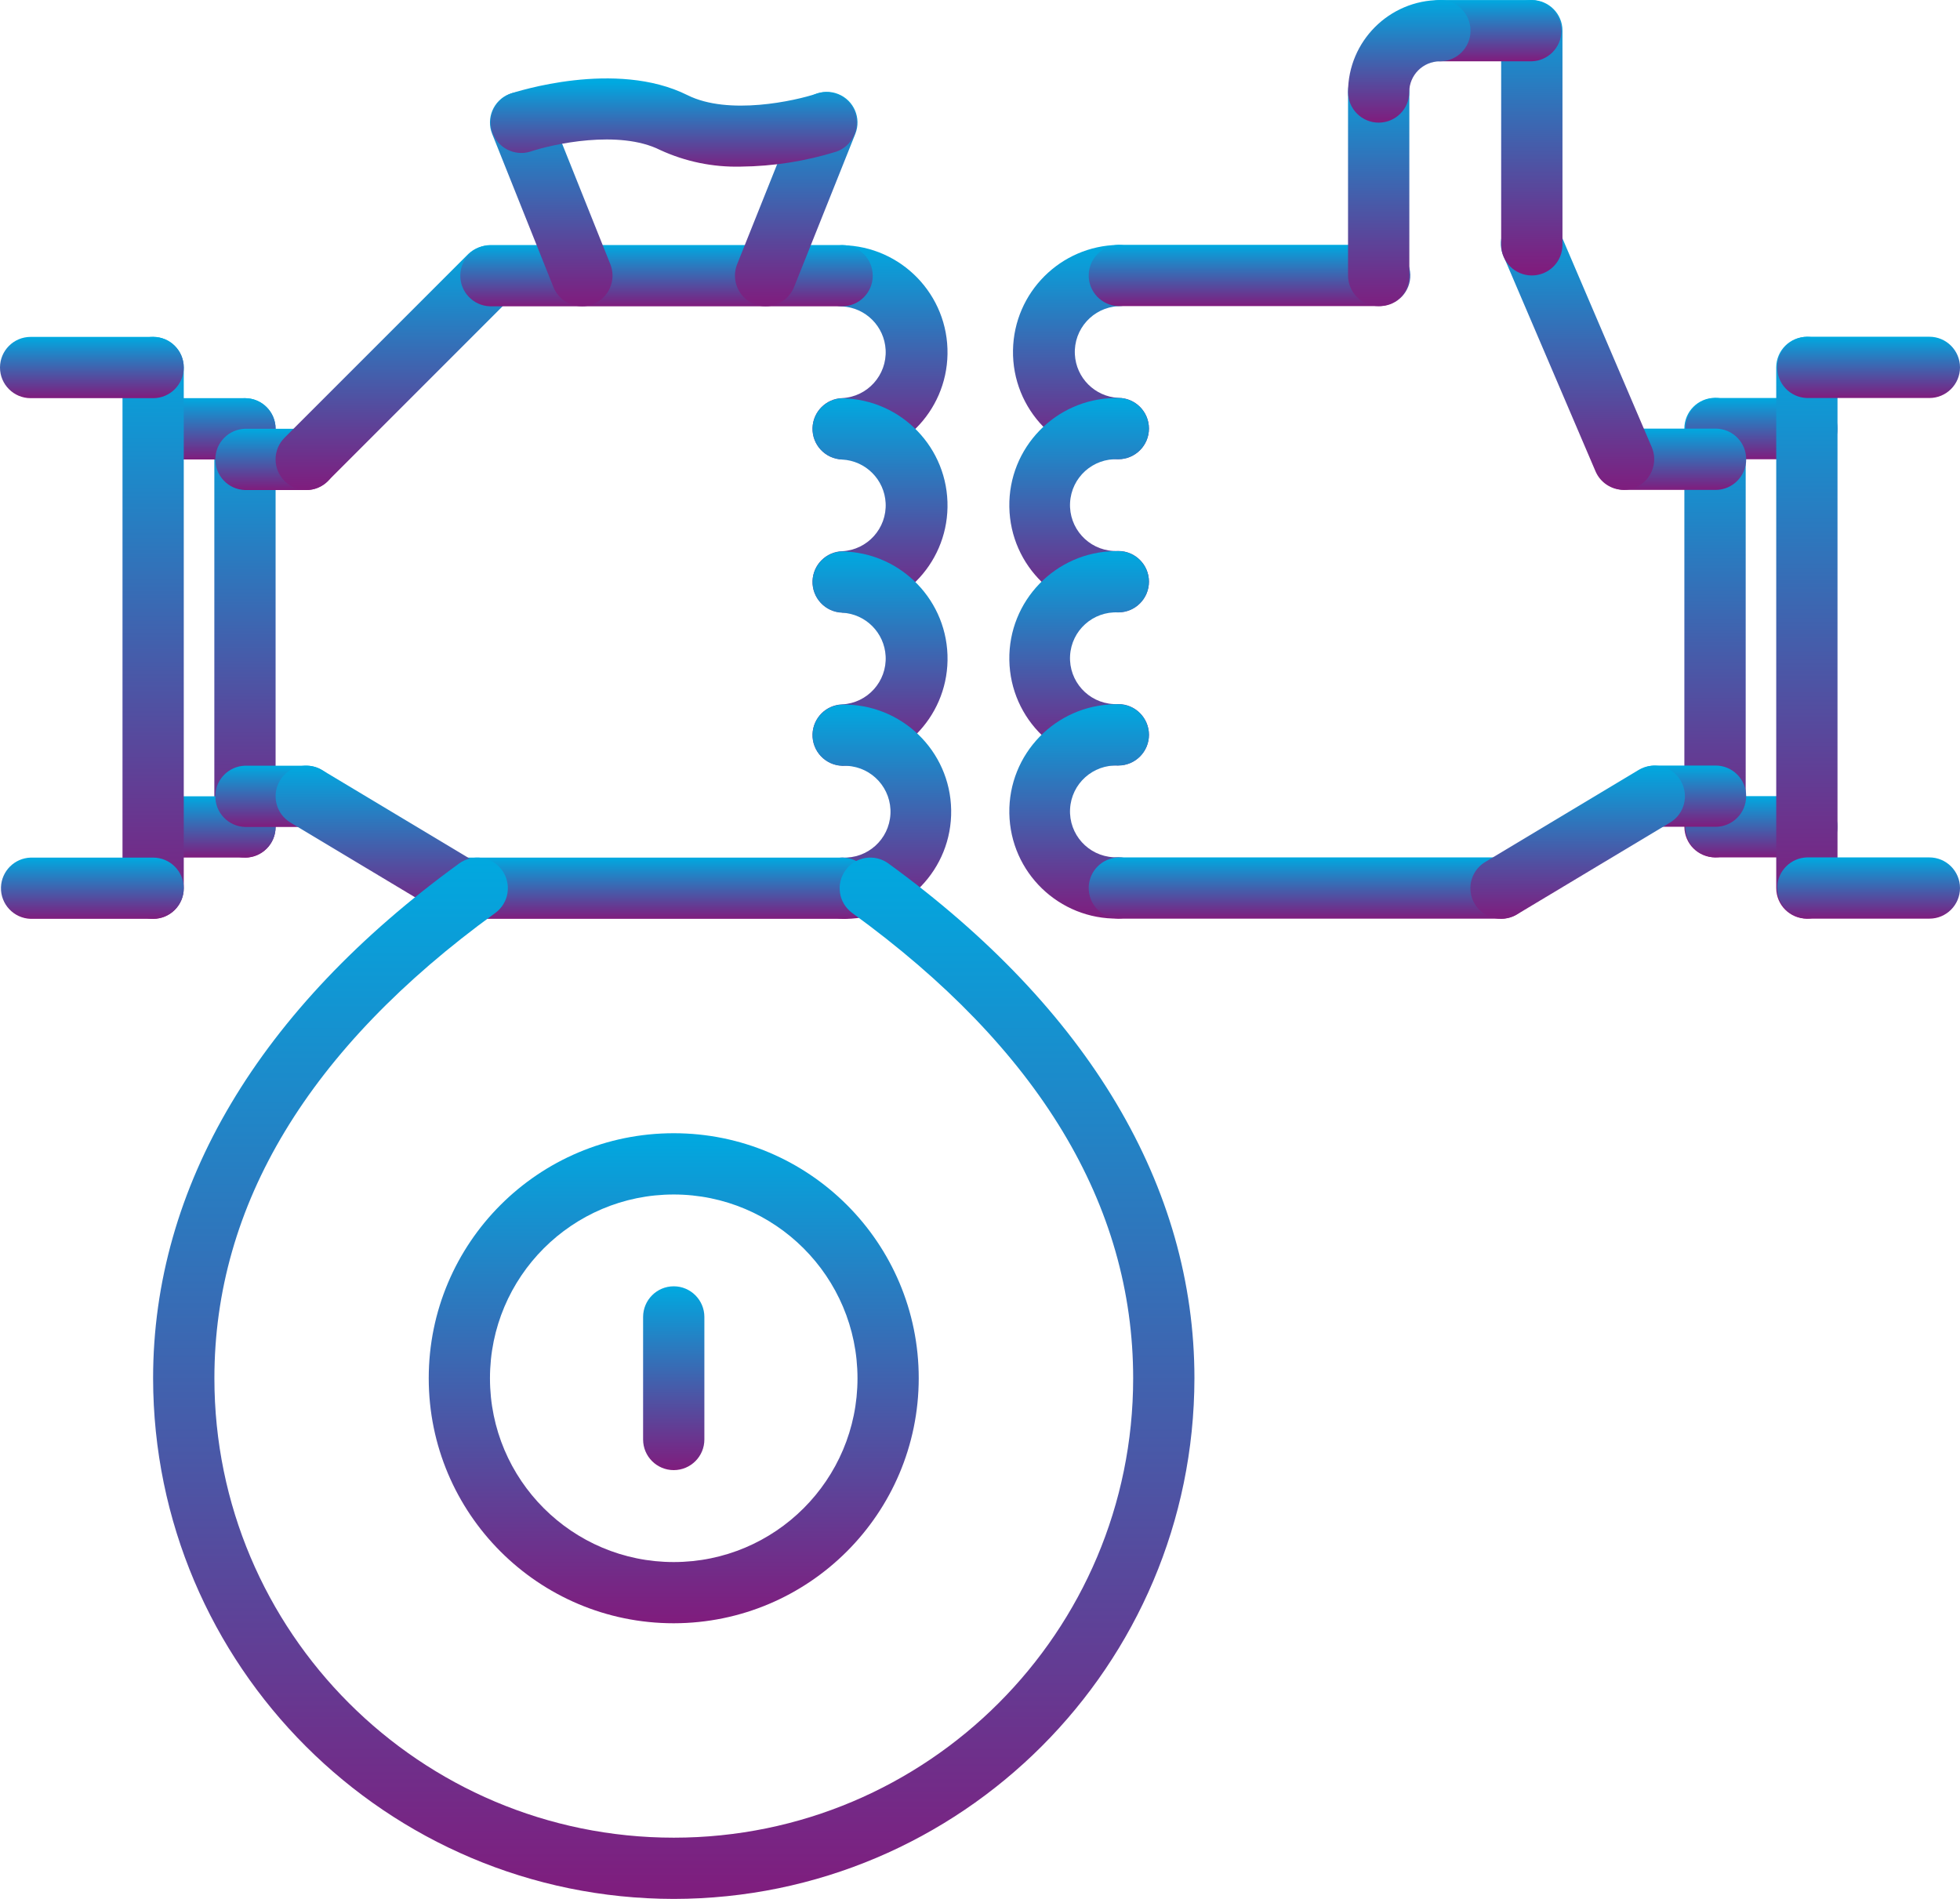 <?xml version="1.0" encoding="utf-8"?>
<!-- Generator: Adobe Illustrator 16.0.0, SVG Export Plug-In . SVG Version: 6.00 Build 0)  -->
<!DOCTYPE svg PUBLIC "-//W3C//DTD SVG 1.1//EN" "http://www.w3.org/Graphics/SVG/1.1/DTD/svg11.dtd">
<svg version="1.1" id="bribe" xmlns="http://www.w3.org/2000/svg" xmlns:xlink="http://www.w3.org/1999/xlink" x="0px" y="0px"
	 width="62px" height="60.063px" viewBox="0 0 62 60.063" enable-background="new 0 0 62 60.063" xml:space="preserve">
<linearGradient id="Path_18057_1_" gradientUnits="userSpaceOnUse" x1="-136.693" y1="399.669" x2="-136.693" y2="398.669" gradientTransform="matrix(1.938 0 0 -14.534 319.159 5821.521)">
	<stop  offset="0" style="stop-color:#00A9E0"/>
	<stop  offset="1" style="stop-color:#801C7D"/>
</linearGradient>
<path id="Path_18057" fill="url(#Path_18057_1_)" d="M54.251,27.119c-0.534,0-0.968-0.433-0.97-0.968c0,0,0-0.001,0-0.002V13.557
	c-0.001-0.535,0.432-0.971,0.967-0.973c0.535-0.001,0.971,0.431,0.973,0.966c0,0.003,0,0.005,0,0.007v12.594
	C55.221,26.686,54.787,27.119,54.251,27.119C54.252,27.119,54.252,27.119,54.251,27.119z"/>
<linearGradient id="Path_18058_1_" gradientUnits="userSpaceOnUse" x1="-218.699" y1="225.071" x2="-218.699" y2="224.071" gradientTransform="matrix(4.812 0 0 -1.938 1108.06 461.373)">
	<stop  offset="0" style="stop-color:#00A9E0"/>
	<stop  offset="1" style="stop-color:#801C7D"/>
</linearGradient>
<path id="Path_18058" fill="url(#Path_18058_1_)" d="M57.156,27.12h-2.905c-0.534-0.018-0.954-0.465-0.938-1
	c0.017-0.511,0.427-0.921,0.938-0.938h2.905c0.535,0,0.969,0.434,0.969,0.969S57.691,27.121,57.156,27.12L57.156,27.12z"/>
<linearGradient id="Path_18059_1_" gradientUnits="userSpaceOnUse" x1="-218.699" y1="225.071" x2="-218.699" y2="224.072" gradientTransform="matrix(4.812 0 0 -1.938 1108.06 448.78)">
	<stop  offset="0" style="stop-color:#00A9E0"/>
	<stop  offset="1" style="stop-color:#801C7D"/>
</linearGradient>
<path id="Path_18059" fill="url(#Path_18059_1_)" d="M57.156,14.526h-2.905c-0.534-0.017-0.954-0.465-0.938-0.999
	c0.017-0.511,0.427-0.921,0.938-0.938h2.905c0.535,0,0.969,0.434,0.969,0.969S57.691,14.527,57.156,14.526L57.156,14.526z"/>
<linearGradient id="Path_18060_1_" gradientUnits="userSpaceOnUse" x1="-136.693" y1="405.316" x2="-136.693" y2="404.316" gradientTransform="matrix(1.938 0 0 -18.403 322.065 7469.532)">
	<stop  offset="0" style="stop-color:#00A9E0"/>
	<stop  offset="1" style="stop-color:#801C7D"/>
</linearGradient>
<path id="Path_18060" fill="url(#Path_18060_1_)" d="M57.156,29.057c-0.535,0.001-0.969-0.433-0.969-0.967c0-0.001,0-0.001,0-0.002
	V11.62c0.002-0.535,0.437-0.968,0.972-0.966c0.532,0.002,0.964,0.433,0.966,0.966v16.469C58.125,28.623,57.691,29.057,57.156,29.057
	C57.156,29.057,57.156,29.057,57.156,29.057z"/>
<linearGradient id="Path_18061_1_" gradientUnits="userSpaceOnUse" x1="-227.977" y1="225.071" x2="-227.977" y2="224.072" gradientTransform="matrix(5.782 0 0 -1.938 1377.232 463.311)">
	<stop  offset="0" style="stop-color:#00A9E0"/>
	<stop  offset="1" style="stop-color:#801C7D"/>
</linearGradient>
<path id="Path_18061" fill="url(#Path_18061_1_)" d="M61.031,29.057h-3.875c-0.535-0.017-0.955-0.465-0.938-0.999
	c0.017-0.511,0.427-0.921,0.938-0.938h3.875c0.535,0,0.969,0.434,0.969,0.969S61.566,29.058,61.031,29.057L61.031,29.057z"/>
<linearGradient id="Path_18062_1_" gradientUnits="userSpaceOnUse" x1="-227.977" y1="225.071" x2="-227.977" y2="224.071" gradientTransform="matrix(5.782 0 0 -1.938 1377.232 446.842)">
	<stop  offset="0" style="stop-color:#00A9E0"/>
	<stop  offset="1" style="stop-color:#801C7D"/>
</linearGradient>
<path id="Path_18062" fill="url(#Path_18062_1_)" d="M61.031,12.589h-3.875c-0.535-0.018-0.955-0.465-0.938-1
	c0.017-0.511,0.427-0.921,0.938-0.938h3.875c0.535,0,0.969,0.435,0.969,0.97S61.566,12.59,61.031,12.589L61.031,12.589z"/>
<linearGradient id="Path_18063_1_" gradientUnits="userSpaceOnUse" x1="-212.127" y1="368.938" x2="-212.127" y2="367.938" gradientTransform="matrix(4.301 0 0 -6.779 946.499 2508.77)">
	<stop  offset="0" style="stop-color:#00A9E0"/>
	<stop  offset="1" style="stop-color:#801C7D"/>
</linearGradient>
<path id="Path_18063" fill="url(#Path_18063_1_)" d="M35.375,14.524c-1.872-0.032-3.363-1.575-3.331-3.447
	c0.031-1.827,1.505-3.3,3.331-3.331c0.535,0,0.969,0.434,0.969,0.969s-0.434,0.969-0.969,0.969
	c-0.801,0.042-1.416,0.726-1.374,1.526c0.039,0.742,0.632,1.335,1.374,1.374c0.535,0,0.969,0.434,0.969,0.969
	s-0.434,0.969-0.969,0.969V14.524z"/>
<linearGradient id="Path_18064_1_" gradientUnits="userSpaceOnUse" x1="-213.758" y1="368.946" x2="-213.758" y2="367.946" gradientTransform="matrix(4.417 0 0 -6.78 978.364 2514.043)">
	<stop  offset="0" style="stop-color:#00A9E0"/>
	<stop  offset="1" style="stop-color:#801C7D"/>
</linearGradient>
<path id="Path_18064" fill="url(#Path_18064_1_)" d="M35.375,19.368c-1.872,0.032-3.416-1.46-3.447-3.332
	c-0.033-1.871,1.459-3.415,3.33-3.447c0.039-0.001,0.078-0.001,0.117,0c0.535,0,0.969,0.434,0.969,0.969s-0.434,0.969-0.969,0.969
	c-0.801-0.042-1.484,0.573-1.526,1.374s0.573,1.484,1.374,1.526c0.051,0.003,0.102,0.003,0.152,0c0.535,0,0.969,0.434,0.969,0.969
	s-0.434,0.97-0.969,0.97V19.368z"/>
<linearGradient id="Path_18065_1_" gradientUnits="userSpaceOnUse" x1="-213.756" y1="368.947" x2="-213.756" y2="367.947" gradientTransform="matrix(4.417 0 0 -6.78 978.308 2518.887)">
	<stop  offset="0" style="stop-color:#00A9E0"/>
	<stop  offset="1" style="stop-color:#801C7D"/>
</linearGradient>
<path id="Path_18065" fill="url(#Path_18065_1_)" d="M35.375,24.211c-1.872,0.032-3.416-1.46-3.447-3.332
	c-0.032-1.871,1.459-3.415,3.331-3.447c0.039,0,0.077,0,0.116,0c0.535,0,0.969,0.434,0.969,0.969s-0.434,0.97-0.969,0.97
	c-0.801-0.042-1.484,0.572-1.526,1.373s0.573,1.484,1.374,1.526c0.051,0.003,0.102,0.003,0.152,0c0.535,0,0.969,0.435,0.969,0.97
	s-0.434,0.969-0.969,0.969V24.211z"/>
<linearGradient id="Path_18066_1_" gradientUnits="userSpaceOnUse" x1="-213.756" y1="368.947" x2="-213.756" y2="367.947" gradientTransform="matrix(4.417 0 0 -6.78 978.308 2523.73)">
	<stop  offset="0" style="stop-color:#00A9E0"/>
	<stop  offset="1" style="stop-color:#801C7D"/>
</linearGradient>
<path id="Path_18066" fill="url(#Path_18066_1_)" d="M35.375,29.055c-1.872,0.032-3.416-1.459-3.447-3.331
	c-0.032-1.872,1.459-3.416,3.331-3.448c0.039,0,0.077,0,0.116,0c0.535,0,0.969,0.435,0.969,0.97s-0.434,0.969-0.969,0.969
	c-0.801-0.042-1.484,0.573-1.526,1.374s0.573,1.483,1.374,1.526c0.051,0.002,0.102,0.002,0.152,0c0.535,0,0.969,0.434,0.969,0.969
	s-0.434,0.969-0.969,0.969V29.055z"/>
<linearGradient id="Path_18067_1_" gradientUnits="userSpaceOnUse" x1="-218.722" y1="225.072" x2="-218.722" y2="224.071" gradientTransform="matrix(4.814 0 0 -1.938 1105.723 449.748)">
	<stop  offset="0" style="stop-color:#00A9E0"/>
	<stop  offset="1" style="stop-color:#801C7D"/>
</linearGradient>
<path id="Path_18067" fill="url(#Path_18067_1_)" d="M54.266,15.495h-2.904c-0.535-0.018-0.955-0.465-0.938-1
	c0.016-0.511,0.426-0.921,0.938-0.938h2.906c0.535,0,0.969,0.434,0.969,0.969s-0.434,0.97-0.969,0.97L54.266,15.495z"/>
<linearGradient id="Path_18068_1_" gradientUnits="userSpaceOnUse" x1="-204.79" y1="225.072" x2="-204.79" y2="224.072" gradientTransform="matrix(3.845 0 0 -1.938 840.693 460.405)">
	<stop  offset="0" style="stop-color:#00A9E0"/>
	<stop  offset="1" style="stop-color:#801C7D"/>
</linearGradient>
<path id="Path_18068" fill="url(#Path_18068_1_)" d="M54.266,26.151h-1.937c-0.535-0.017-0.954-0.465-0.938-0.999
	c0.017-0.511,0.427-0.921,0.938-0.938h1.938c0.535,0,0.969,0.434,0.969,0.969s-0.434,0.969-0.969,0.969L54.266,26.151z"/>
<linearGradient id="Path_18069_1_" gradientUnits="userSpaceOnUse" x1="-219.157" y1="381.922" x2="-219.157" y2="380.922" gradientTransform="matrix(4.852 0 0 -8.752 1113.248 3349.372)">
	<stop  offset="0" style="stop-color:#00A9E0"/>
	<stop  offset="1" style="stop-color:#801C7D"/>
</linearGradient>
<path id="Path_18069" fill="url(#Path_18069_1_)" d="M51.359,15.494c-0.387,0-0.737-0.231-0.889-0.587l-2.9-6.781
	c-0.229-0.483-0.023-1.062,0.461-1.291c0.483-0.229,1.061-0.022,1.29,0.461c0.011,0.022,0.021,0.044,0.028,0.067l2.9,6.78
	c0.211,0.492-0.018,1.062-0.509,1.272C51.621,15.468,51.491,15.494,51.359,15.494z"/>
<linearGradient id="Path_18070_1_" gradientUnits="userSpaceOnUse" x1="-247.841" y1="225.072" x2="-247.841" y2="224.072" gradientTransform="matrix(10.172 0 0 -1.938 2560.572 443.938)">
	<stop  offset="0" style="stop-color:#00A9E0"/>
	<stop  offset="1" style="stop-color:#801C7D"/>
</linearGradient>
<path id="Path_18070" fill="url(#Path_18070_1_)" d="M43.609,9.682h-8.232c-0.535-0.017-0.955-0.465-0.938-0.999
	c0.017-0.511,0.427-0.922,0.938-0.938h8.234c0.535-0.018,0.982,0.402,1,0.938c0.017,0.534-0.403,0.982-0.938,0.999
	c-0.021,0.001-0.042,0.001-0.063,0H43.609z"/>
<linearGradient id="Path_18071_1_" gradientUnits="userSpaceOnUse" x1="-255.015" y1="225.073" x2="-255.015" y2="224.073" gradientTransform="matrix(14.017 0 0 -1.938 3615.955 463.311)">
	<stop  offset="0" style="stop-color:#00A9E0"/>
	<stop  offset="1" style="stop-color:#801C7D"/>
</linearGradient>
<path id="Path_18071" fill="url(#Path_18071_1_)" d="M47.484,29.057H35.377c-0.535-0.017-0.955-0.465-0.938-0.999
	c0.017-0.511,0.427-0.921,0.938-0.938h12.109c0.535,0,0.97,0.434,0.97,0.969s-0.435,0.969-0.97,0.969L47.484,29.057z"/>
<linearGradient id="Path_18072_1_" gradientUnits="userSpaceOnUse" x1="-234.791" y1="345.95" x2="-234.791" y2="344.95" gradientTransform="matrix(6.787 0 0 -4.845 1643.381 1700.361)">
	<stop  offset="0" style="stop-color:#00A9E0"/>
	<stop  offset="1" style="stop-color:#801C7D"/>
</linearGradient>
<path id="Path_18072" fill="url(#Path_18072_1_)" d="M47.486,29.062c-0.535,0.003-0.971-0.428-0.974-0.963
	c-0.002-0.343,0.179-0.661,0.474-0.837l4.844-2.906c0.459-0.275,1.055-0.128,1.33,0.331c0.276,0.458,0.129,1.054-0.33,1.33
	l-4.844,2.906C47.835,29.014,47.662,29.062,47.486,29.062z"/>
<linearGradient id="Path_18073_1_" gradientUnits="userSpaceOnUse" x1="-136.693" y1="399.665" x2="-136.693" y2="398.665" gradientTransform="matrix(1.938 0 0 -14.531 272.66 5820.325)">
	<stop  offset="0" style="stop-color:#00A9E0"/>
	<stop  offset="1" style="stop-color:#801C7D"/>
</linearGradient>
<path id="Path_18073" fill="url(#Path_18073_1_)" d="M7.749,27.125c-0.535,0-0.968-0.433-0.969-0.967c0-0.001,0-0.002,0-0.002
	V13.563c0-0.535,0.435-0.969,0.97-0.968c0.535,0,0.968,0.434,0.968,0.968v12.595c0.001,0.534-0.432,0.968-0.967,0.969
	C7.75,27.126,7.75,27.126,7.749,27.125L7.749,27.125z"/>
<linearGradient id="Path_18074_1_" gradientUnits="userSpaceOnUse" x1="-218.699" y1="225.073" x2="-218.699" y2="224.073" gradientTransform="matrix(4.812 0 0 -1.938 1058.654 461.379)">
	<stop  offset="0" style="stop-color:#00A9E0"/>
	<stop  offset="1" style="stop-color:#801C7D"/>
</linearGradient>
<path id="Path_18074" fill="url(#Path_18074_1_)" d="M7.749,27.125H4.844c-0.535-0.018-0.955-0.465-0.938-1
	c0.017-0.511,0.427-0.921,0.938-0.938h2.905c0.535,0,0.969,0.435,0.969,0.97S8.284,27.126,7.749,27.125L7.749,27.125z"/>
<linearGradient id="Path_18075_1_" gradientUnits="userSpaceOnUse" x1="-218.699" y1="225.073" x2="-218.699" y2="224.073" gradientTransform="matrix(4.812 0 0 -1.938 1058.654 448.786)">
	<stop  offset="0" style="stop-color:#00A9E0"/>
	<stop  offset="1" style="stop-color:#801C7D"/>
</linearGradient>
<path id="Path_18075" fill="url(#Path_18075_1_)" d="M7.749,14.532H4.844c-0.535-0.018-0.955-0.465-0.938-1
	c0.017-0.511,0.427-0.921,0.938-0.938h2.905c0.535,0,0.969,0.434,0.969,0.969S8.284,14.533,7.749,14.532L7.749,14.532z"/>
<linearGradient id="Path_18076_1_" gradientUnits="userSpaceOnUse" x1="-136.693" y1="405.32" x2="-136.693" y2="404.32" gradientTransform="matrix(1.938 0 0 -18.405 269.756 7470.761)">
	<stop  offset="0" style="stop-color:#00A9E0"/>
	<stop  offset="1" style="stop-color:#801C7D"/>
</linearGradient>
<path id="Path_18076" fill="url(#Path_18076_1_)" d="M4.844,29.062c-0.535,0.001-0.969-0.432-0.969-0.967c0-0.001,0-0.001,0-0.002
	V11.625c0-0.535,0.434-0.969,0.969-0.969s0.968,0.434,0.969,0.969v16.469C5.813,28.628,5.379,29.062,4.844,29.062
	C4.845,29.062,4.844,29.062,4.844,29.062z"/>
<linearGradient id="Path_18077_1_" gradientUnits="userSpaceOnUse" x1="-227.977" y1="225.071" x2="-227.977" y2="224.072" gradientTransform="matrix(5.782 0 0 -1.938 1321.044 463.317)">
	<stop  offset="0" style="stop-color:#00A9E0"/>
	<stop  offset="1" style="stop-color:#801C7D"/>
</linearGradient>
<path id="Path_18077" fill="url(#Path_18077_1_)" d="M4.844,29.063H0.969c-0.535-0.017-0.955-0.465-0.938-0.999
	c0.017-0.511,0.427-0.921,0.938-0.938h3.875c0.535,0,0.969,0.434,0.969,0.969S5.379,29.064,4.844,29.063L4.844,29.063z"/>
<linearGradient id="Path_18078_1_" gradientUnits="userSpaceOnUse" x1="-228.223" y1="225.073" x2="-228.223" y2="224.073" gradientTransform="matrix(5.813 0 0 -1.938 1329.57 446.848)">
	<stop  offset="0" style="stop-color:#00A9E0"/>
	<stop  offset="1" style="stop-color:#801C7D"/>
</linearGradient>
<path id="Path_18078" fill="url(#Path_18078_1_)" d="M4.844,12.594H0.969C0.434,12.594,0,12.16,0,11.625s0.434-0.969,0.969-0.969
	h3.875c0.535,0,0.969,0.434,0.969,0.969S5.379,12.594,4.844,12.594z"/>
<linearGradient id="Path_18079_1_" gradientUnits="userSpaceOnUse" x1="-211.675" y1="368.939" x2="-211.675" y2="367.939" gradientTransform="matrix(4.27 0 0 -6.779 931.606 2508.786)">
	<stop  offset="0" style="stop-color:#00A9E0"/>
	<stop  offset="1" style="stop-color:#801C7D"/>
</linearGradient>
<path id="Path_18079" fill="url(#Path_18079_1_)" d="M26.641,14.529c-0.535-0.017-0.955-0.464-0.938-0.999
	c0.017-0.511,0.427-0.921,0.938-0.938c0.801-0.042,1.416-0.726,1.374-1.526c-0.039-0.742-0.632-1.335-1.374-1.374
	c-0.535-0.017-0.955-0.465-0.938-0.999c0.017-0.511,0.427-0.921,0.938-0.938c1.872,0.032,3.363,1.576,3.331,3.447
	c-0.031,1.827-1.504,3.3-3.331,3.332V14.529z"/>
<linearGradient id="Path_18080_1_" gradientUnits="userSpaceOnUse" x1="-211.675" y1="368.939" x2="-211.675" y2="367.939" gradientTransform="matrix(4.27 0 0 -6.779 931.606 2513.629)">
	<stop  offset="0" style="stop-color:#00A9E0"/>
	<stop  offset="1" style="stop-color:#801C7D"/>
</linearGradient>
<path id="Path_18080" fill="url(#Path_18080_1_)" d="M26.641,19.373c-0.535-0.018-0.955-0.465-0.938-1
	c0.017-0.511,0.427-0.921,0.938-0.938c0.801-0.042,1.416-0.726,1.374-1.526c-0.039-0.741-0.632-1.334-1.374-1.373
	c-0.535-0.018-0.955-0.465-0.938-1c0.017-0.511,0.427-0.921,0.938-0.938c1.872,0.032,3.363,1.576,3.331,3.448
	c-0.031,1.826-1.504,3.3-3.331,3.331V19.373z"/>
<linearGradient id="Path_18081_1_" gradientUnits="userSpaceOnUse" x1="-211.678" y1="368.939" x2="-211.678" y2="367.939" gradientTransform="matrix(4.27 0 0 -6.779 931.669 2518.473)">
	<stop  offset="0" style="stop-color:#00A9E0"/>
	<stop  offset="1" style="stop-color:#801C7D"/>
</linearGradient>
<path id="Path_18081" fill="url(#Path_18081_1_)" d="M26.641,24.217c-0.535-0.018-0.955-0.465-0.938-1
	c0.017-0.511,0.427-0.921,0.938-0.937c0.801-0.043,1.416-0.726,1.374-1.526c-0.039-0.742-0.632-1.335-1.374-1.374
	c-0.535-0.018-0.955-0.465-0.938-1c0.017-0.511,0.427-0.921,0.938-0.938c1.872,0.032,3.363,1.576,3.332,3.448
	c-0.031,1.826-1.505,3.3-3.332,3.331V24.217z"/>
<linearGradient id="Path_18082_1_" gradientUnits="userSpaceOnUse" x1="-213.328" y1="368.946" x2="-213.328" y2="367.946" gradientTransform="matrix(4.386 0 0 -6.78 963.525 2523.738)">
	<stop  offset="0" style="stop-color:#00A9E0"/>
	<stop  offset="1" style="stop-color:#801C7D"/>
</linearGradient>
<path id="Path_18082" fill="url(#Path_18082_1_)" d="M26.641,29.061c-0.535-0.017-0.955-0.465-0.938-0.999
	c0.017-0.511,0.427-0.921,0.938-0.938c0.801,0.042,1.484-0.573,1.526-1.374c0.042-0.801-0.573-1.484-1.374-1.526
	c-0.051-0.003-0.102-0.003-0.152,0c-0.535-0.017-0.955-0.465-0.938-1c0.017-0.51,0.427-0.92,0.938-0.937
	c1.872-0.032,3.416,1.459,3.447,3.331c0.032,1.872-1.459,3.416-3.332,3.447c-0.039,0.001-0.077,0.001-0.116,0V29.061z"/>
<linearGradient id="Path_18083_1_" gradientUnits="userSpaceOnUse" x1="-204.808" y1="225.072" x2="-204.808" y2="224.072" gradientTransform="matrix(3.846 0 0 -1.938 796.393 449.754)">
	<stop  offset="0" style="stop-color:#00A9E0"/>
	<stop  offset="1" style="stop-color:#801C7D"/>
</linearGradient>
<path id="Path_18083" fill="url(#Path_18083_1_)" d="M9.688,15.5H7.749c-0.535-0.018-0.955-0.465-0.938-1
	c0.017-0.511,0.427-0.921,0.938-0.938h1.939c0.535,0,0.969,0.435,0.969,0.97S10.223,15.501,9.688,15.5L9.688,15.5z"/>
<linearGradient id="Path_18084_1_" gradientUnits="userSpaceOnUse" x1="-204.808" y1="225.072" x2="-204.808" y2="224.072" gradientTransform="matrix(3.846 0 0 -1.938 796.393 460.411)">
	<stop  offset="0" style="stop-color:#00A9E0"/>
	<stop  offset="1" style="stop-color:#801C7D"/>
</linearGradient>
<path id="Path_18084" fill="url(#Path_18084_1_)" d="M9.688,26.157H7.749c-0.535-0.018-0.955-0.465-0.938-1
	c0.017-0.511,0.427-0.921,0.938-0.938h1.939c0.535,0,0.969,0.434,0.969,0.969S10.223,26.158,9.688,26.157L9.688,26.157z"/>
<linearGradient id="Path_18085_1_" gradientUnits="userSpaceOnUse" x1="-239.596" y1="376.051" x2="-239.596" y2="375.051" gradientTransform="matrix(7.735 0 0 -7.734 1865.794 2916.164)">
	<stop  offset="0" style="stop-color:#00A9E0"/>
	<stop  offset="1" style="stop-color:#801C7D"/>
</linearGradient>
<path id="Path_18085" fill="url(#Path_18085_1_)" d="M9.686,15.5c-0.535,0-0.969-0.435-0.969-0.97c0-0.257,0.102-0.503,0.284-0.685
	l5.813-5.812c0.387-0.37,1-0.355,1.37,0.031c0.357,0.375,0.357,0.964,0,1.338l-5.812,5.813C10.19,15.399,9.943,15.5,9.686,15.5z"/>
<linearGradient id="Path_18086_1_" gradientUnits="userSpaceOnUse" x1="-253.602" y1="225.072" x2="-253.602" y2="224.072" gradientTransform="matrix(13.046 0 0 -1.938 3329.541 443.942)">
	<stop  offset="0" style="stop-color:#00A9E0"/>
	<stop  offset="1" style="stop-color:#801C7D"/>
</linearGradient>
<path id="Path_18086" fill="url(#Path_18086_1_)" d="M26.638,9.688H15.499c-0.535-0.017-0.955-0.465-0.938-0.999
	c0.017-0.511,0.427-0.921,0.938-0.938h11.139c0.535,0,0.969,0.434,0.969,0.969S27.173,9.689,26.638,9.688L26.638,9.688z"/>
<linearGradient id="Path_18087_1_" gradientUnits="userSpaceOnUse" x1="-255.015" y1="225.071" x2="-255.015" y2="224.072" gradientTransform="matrix(14.017 0 0 -1.938 3595.11 463.317)">
	<stop  offset="0" style="stop-color:#00A9E0"/>
	<stop  offset="1" style="stop-color:#801C7D"/>
</linearGradient>
<path id="Path_18087" fill="url(#Path_18087_1_)" d="M26.641,29.063h-12.11c-0.535-0.017-0.954-0.465-0.937-0.999
	c0.017-0.511,0.427-0.921,0.937-0.938h12.11c0.535,0,0.969,0.434,0.969,0.969S27.176,29.064,26.641,29.063L26.641,29.063z"/>
<linearGradient id="Path_18088_1_" gradientUnits="userSpaceOnUse" x1="-234.777" y1="345.949" x2="-234.777" y2="344.949" gradientTransform="matrix(6.784 0 0 -4.845 1604.908 1700.352)">
	<stop  offset="0" style="stop-color:#00A9E0"/>
	<stop  offset="1" style="stop-color:#801C7D"/>
</linearGradient>
<path id="Path_18088" fill="url(#Path_18088_1_)" d="M14.531,29.062c-0.176,0.001-0.349-0.048-0.5-0.139l-4.844-2.906
	c-0.458-0.276-0.606-0.872-0.331-1.33c0.276-0.459,0.872-0.606,1.331-0.331l0,0l4.844,2.906c0.459,0.275,0.608,0.87,0.333,1.329
	C15.188,28.884,14.872,29.063,14.531,29.062z"/>
<linearGradient id="Path_18089_1_" gradientUnits="userSpaceOnUse" x1="-205.358" y1="368.972" x2="-205.358" y2="367.972" gradientTransform="matrix(3.877 0 0 -6.783 813.54 2505.6)">
	<stop  offset="0" style="stop-color:#00A9E0"/>
	<stop  offset="1" style="stop-color:#801C7D"/>
</linearGradient>
<path id="Path_18089" fill="url(#Path_18089_1_)" d="M18.405,9.687c-0.396,0-0.752-0.241-0.9-0.608l-1.937-4.845
	c-0.198-0.497,0.043-1.061,0.541-1.259c0.497-0.199,1.061,0.043,1.26,0.54l1.938,4.844c0.198,0.498-0.044,1.062-0.541,1.261
	c-0.114,0.046-0.236,0.069-0.359,0.068L18.405,9.687z"/>
<linearGradient id="Path_18090_1_" gradientUnits="userSpaceOnUse" x1="-205.358" y1="368.971" x2="-205.358" y2="367.971" gradientTransform="matrix(3.877 0 0 -6.783 821.288 2505.6)">
	<stop  offset="0" style="stop-color:#00A9E0"/>
	<stop  offset="1" style="stop-color:#801C7D"/>
</linearGradient>
<path id="Path_18090" fill="url(#Path_18090_1_)" d="M24.217,9.688c-0.123,0.001-0.245-0.022-0.359-0.068
	c-0.497-0.199-0.739-0.763-0.541-1.261l1.938-4.844c0.199-0.497,0.763-0.739,1.26-0.54c0.497,0.198,0.739,0.762,0.541,1.259
	l-1.937,4.845C24.971,9.447,24.614,9.689,24.217,9.688z"/>
<linearGradient id="Path_18091_1_" gradientUnits="userSpaceOnUse" x1="-251.025" y1="286.716" x2="-251.025" y2="285.716" gradientTransform="matrix(11.582 0 0 -2.792 2928.655 803.124)">
	<stop  offset="0" style="stop-color:#00A9E0"/>
	<stop  offset="1" style="stop-color:#801C7D"/>
</linearGradient>
<path id="Path_18091" fill="url(#Path_18091_1_)" d="M23.432,5.27c-0.881,0.022-1.755-0.158-2.555-0.528
	c-1.3-0.649-3.4-0.183-4.1,0.053c-0.511,0.158-1.054-0.128-1.212-0.64c-0.153-0.495,0.111-1.023,0.599-1.198
	c0.134-0.045,3.312-1.083,5.584,0.053c1.3,0.649,3.4,0.182,4.1-0.053c0.511-0.158,1.054,0.128,1.212,0.64
	c0.153,0.495-0.111,1.023-0.599,1.198C25.48,5.099,24.459,5.26,23.432,5.27z"/>
<linearGradient id="Path_18092_1_" gradientUnits="userSpaceOnUse" x1="-265.921" y1="414.678" x2="-265.921" y2="413.678" gradientTransform="matrix(32.938 0 0 -32.938 8780.219 13685.837)">
	<stop  offset="0" style="stop-color:#00A9E0"/>
	<stop  offset="1" style="stop-color:#801C7D"/>
</linearGradient>
<path id="Path_18092" fill="url(#Path_18092_1_)" d="M21.312,60.063c-9.091-0.01-16.459-7.377-16.469-16.469
	c0-6.056,3.349-11.686,9.685-16.285c0.434-0.313,1.039-0.217,1.353,0.217c0.314,0.434,0.217,1.039-0.216,1.353
	c-5.894,4.279-8.883,9.229-8.883,14.716c0,8.025,6.506,14.531,14.532,14.531s14.531-6.506,14.531-14.531
	c0-5.484-2.988-10.435-8.884-14.715c-0.433-0.314-0.53-0.92-0.215-1.354c0.314-0.434,0.92-0.53,1.354-0.216
	c6.335,4.601,9.683,10.231,9.683,16.285C37.771,52.687,30.403,60.054,21.312,60.063z"/>
<linearGradient id="Path_18093_1_" gradientUnits="userSpaceOnUse" x1="-256.832" y1="401.344" x2="-256.832" y2="400.344" gradientTransform="matrix(15.5 0 0 -15.5 4002.211 6256.66)">
	<stop  offset="0" style="stop-color:#00A9E0"/>
	<stop  offset="1" style="stop-color:#801C7D"/>
</linearGradient>
<path id="Path_18093" fill="url(#Path_18093_1_)" d="M21.312,51.344c-4.28,0-7.75-3.47-7.75-7.75s3.47-7.75,7.75-7.75
	s7.75,3.47,7.75,7.75C29.057,47.872,25.59,51.339,21.312,51.344z M21.312,37.782c-3.21,0-5.813,2.603-5.813,5.813
	c0,3.211,2.603,5.813,5.813,5.813s5.813-2.603,5.813-5.813l0,0C27.122,40.386,24.521,37.784,21.312,37.782z"/>
<linearGradient id="Path_18094_1_" gradientUnits="userSpaceOnUse" x1="-136.693" y1="359.367" x2="-136.693" y2="358.367" gradientTransform="matrix(1.938 0 0 -5.813 286.224 2129.683)">
	<stop  offset="0" style="stop-color:#00A9E0"/>
	<stop  offset="1" style="stop-color:#801C7D"/>
</linearGradient>
<path id="Path_18094" fill="url(#Path_18094_1_)" d="M21.312,46.5c-0.535,0-0.968-0.433-0.969-0.967c0-0.001,0-0.002,0-0.002v-3.875
	c0-0.535,0.434-0.97,0.969-0.97s0.969,0.435,0.969,0.97v3.875c0.001,0.534-0.432,0.968-0.967,0.969
	C21.313,46.5,21.313,46.5,21.312,46.5z"/>
<linearGradient id="Path_18095_1_" gradientUnits="userSpaceOnUse" x1="-136.693" y1="381.71" x2="-136.693" y2="380.71" gradientTransform="matrix(1.938 0 0 -8.711 313.365 3324.933)">
	<stop  offset="0" style="stop-color:#00A9E0"/>
	<stop  offset="1" style="stop-color:#801C7D"/>
</linearGradient>
<path id="Path_18095" fill="url(#Path_18095_1_)" d="M48.456,8.713c-0.535,0-0.97-0.434-0.97-0.969V0.968
	C47.488,0.433,47.924,0,48.459,0.002c0.533,0.002,0.965,0.434,0.966,0.966v6.776C49.425,8.28,48.991,8.713,48.456,8.713z"/>
<linearGradient id="Path_18096_1_" gradientUnits="userSpaceOnUse" x1="-136.692" y1="376.117" x2="-136.692" y2="375.117" gradientTransform="matrix(1.938 0 0 -7.744 308.521 2914.721)">
	<stop  offset="0" style="stop-color:#00A9E0"/>
	<stop  offset="1" style="stop-color:#801C7D"/>
</linearGradient>
<path id="Path_18096" fill="url(#Path_18096_1_)" d="M43.611,9.682c-0.533,0.001-0.968-0.433-0.969-0.967c0-0.001,0-0.001,0-0.002
	V2.91c-0.002-0.535,0.432-0.971,0.967-0.973s0.97,0.431,0.972,0.966c0,0.002,0,0.004,0,0.007v5.8
	c0.001,0.535-0.431,0.97-0.966,0.972C43.613,9.682,43.613,9.682,43.611,9.682z"/>
<linearGradient id="Path_18097_1_" gradientUnits="userSpaceOnUse" x1="-218.34" y1="224.968" x2="-218.34" y2="223.968" gradientTransform="matrix(4.781 0 0 -1.937 1090.839 435.765)">
	<stop  offset="0" style="stop-color:#00A9E0"/>
	<stop  offset="1" style="stop-color:#801C7D"/>
</linearGradient>
<path id="Path_18097" fill="url(#Path_18097_1_)" d="M45.549,1.939c-0.535-0.017-0.955-0.465-0.938-0.999
	c0.017-0.511,0.427-0.921,0.938-0.938h2.905l0,0c0.534,0.017,0.954,0.465,0.938,0.999c-0.017,0.511-0.427,0.922-0.938,0.938H45.549z
	"/>
<linearGradient id="Path_18098_1_" gradientUnits="userSpaceOnUse" x1="-205.329" y1="325.853" x2="-205.329" y2="324.853" gradientTransform="matrix(3.875 0 0 -3.878 840.222 1263.661)">
	<stop  offset="0" style="stop-color:#00A9E0"/>
	<stop  offset="1" style="stop-color:#801C7D"/>
</linearGradient>
<path id="Path_18098" fill="url(#Path_18098_1_)" d="M43.611,3.879c-0.533,0-0.968-0.433-0.969-0.967c0-0.001,0-0.002,0-0.002
	c0.002-1.604,1.303-2.905,2.906-2.908c0.535,0,0.969,0.434,0.969,0.969S46.084,1.94,45.549,1.94c-0.536,0-0.971,0.436-0.971,0.972
	l0,0C44.578,3.446,44.146,3.879,43.611,3.879C43.61,3.88,43.609,3.88,43.609,3.88L43.611,3.879z"/>
</svg>
